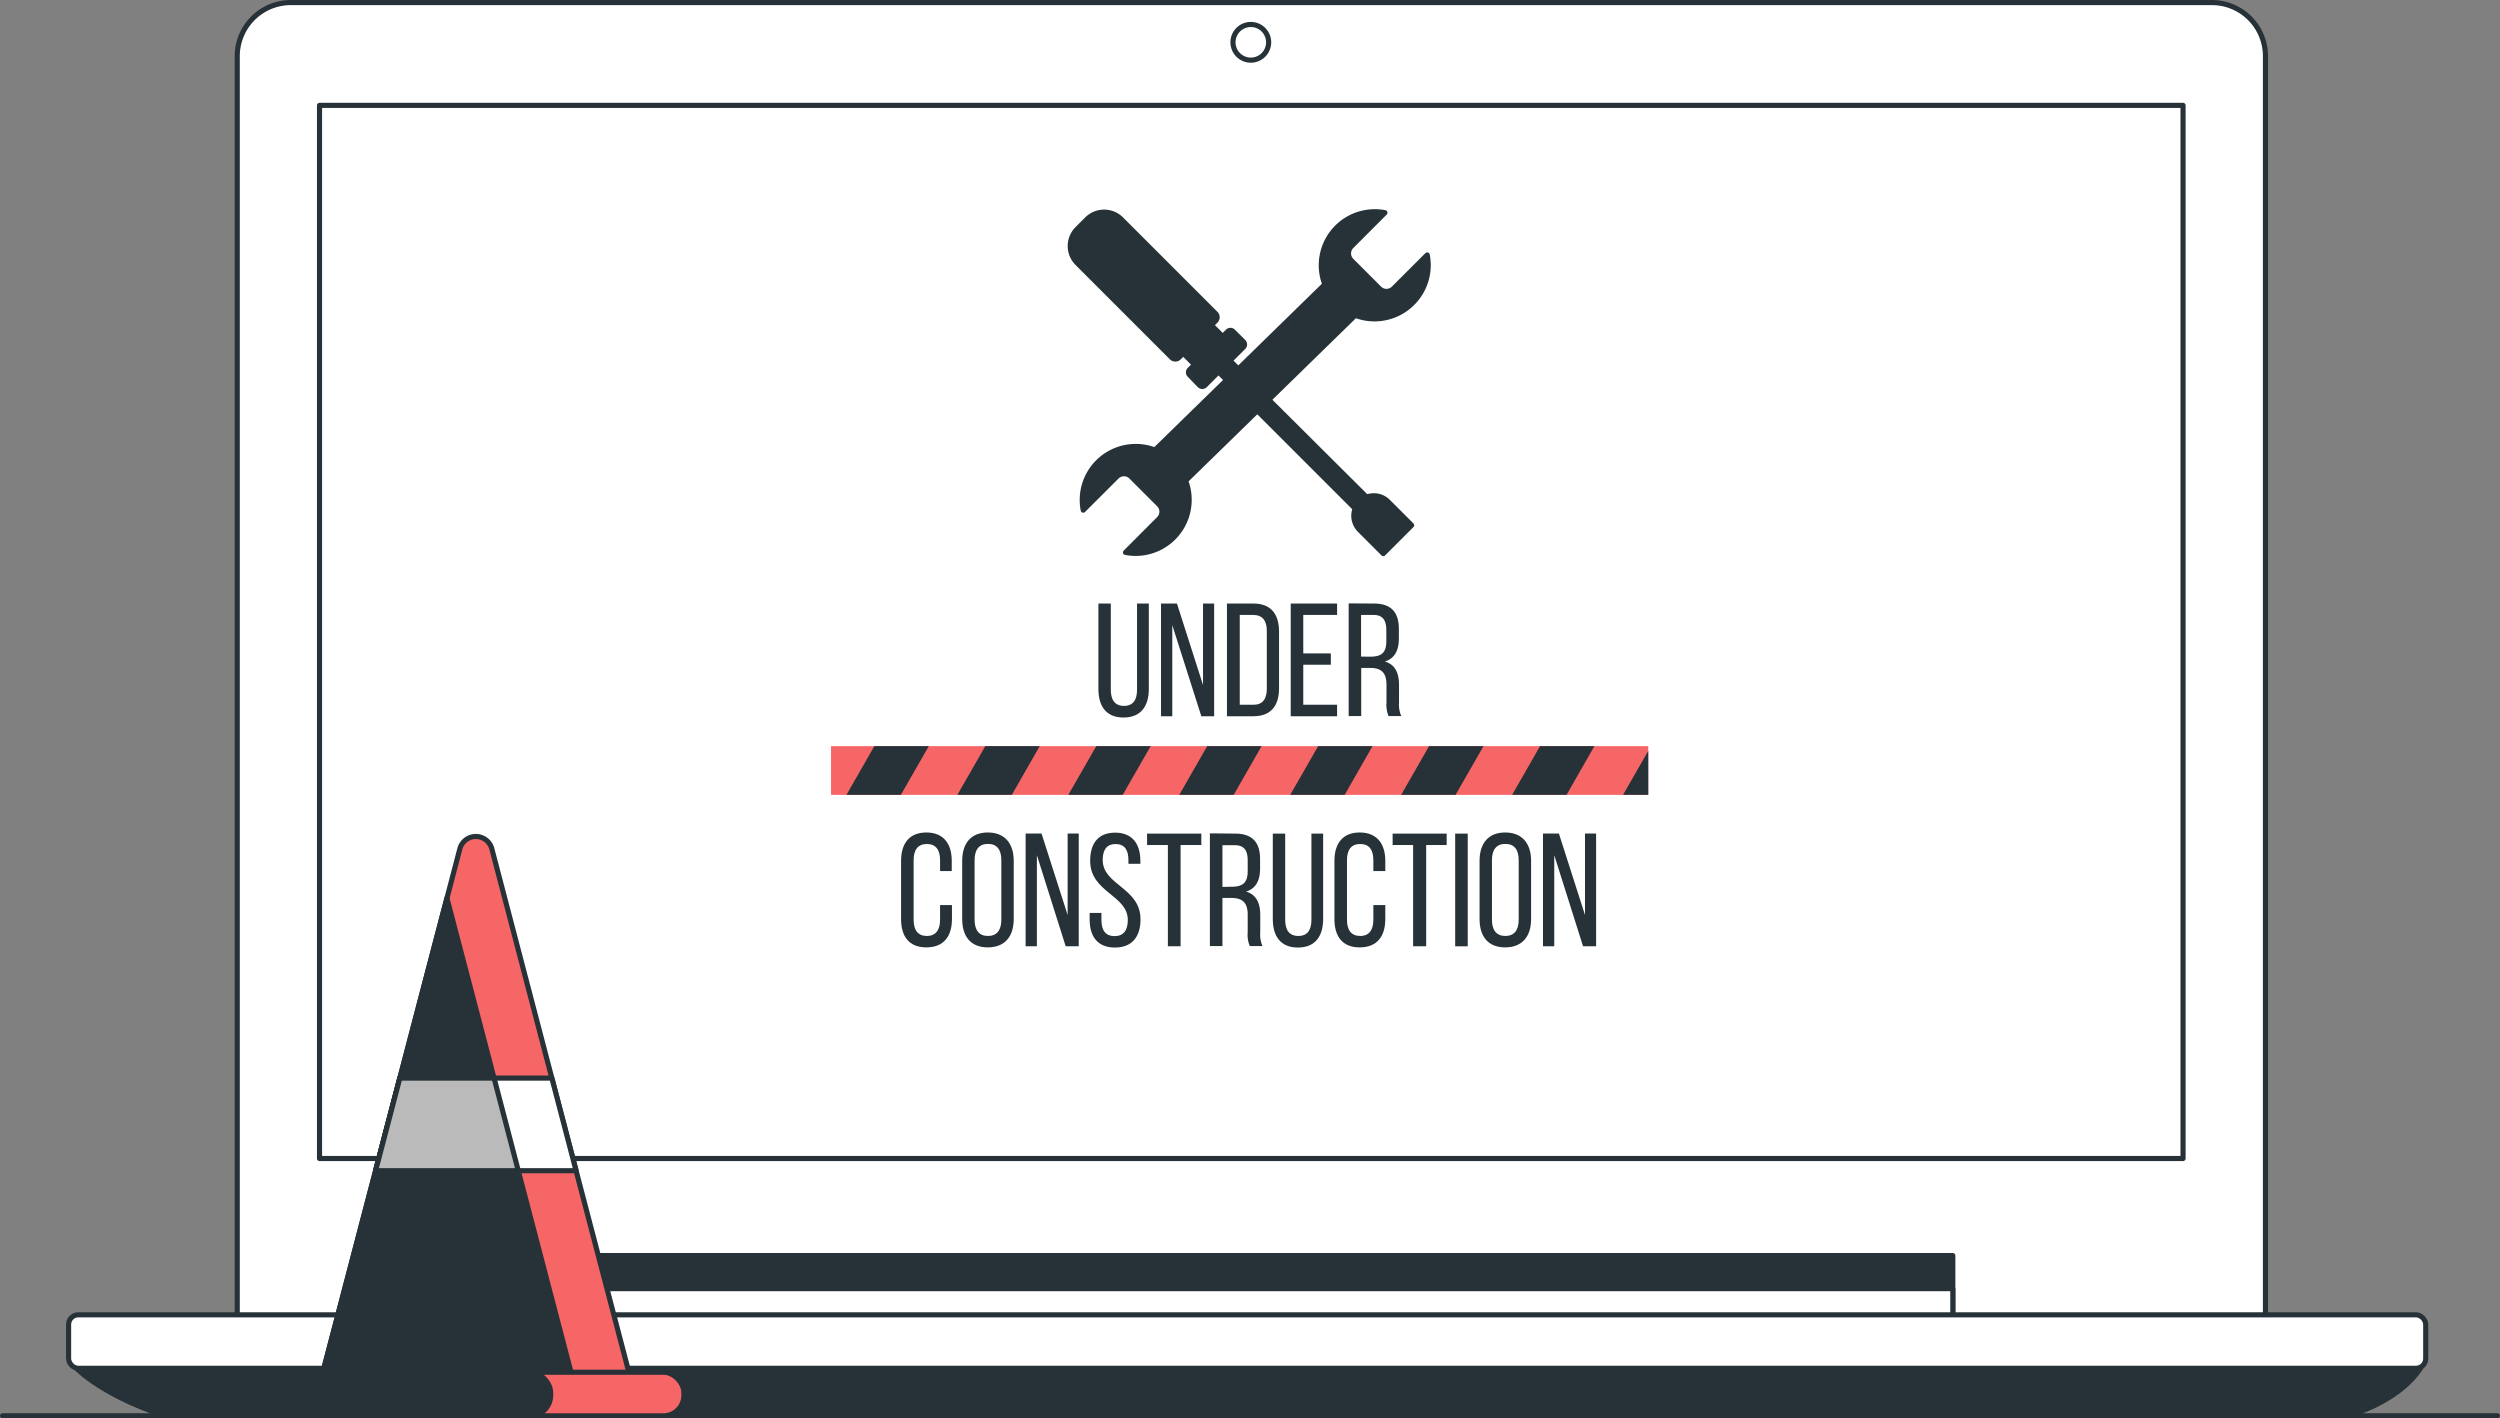 <?xml version="1.0" encoding="UTF-8" standalone="no"?>
<svg
   xmlns:dc="http://purl.org/dc/elements/1.1/"
   xmlns:cc="http://creativecommons.org/ns#"
   xmlns:rdf="http://www.w3.org/1999/02/22-rdf-syntax-ns#"
   xmlns:svg="http://www.w3.org/2000/svg"
   xmlns="http://www.w3.org/2000/svg"
   xmlns:sodipodi="http://sodipodi.sourceforge.net/DTD/sodipodi-0.dtd"
   xmlns:inkscape="http://www.inkscape.org/namespaces/inkscape"
   viewBox="0 0 488 276.87"
   version="1.1"
   id="svg87"
   sodipodi:docname="Under construction-bro.svg"
   width="488"
   height="276.87"
   inkscape:version="1.0 (9f2f71dc58, 2020-08-02)">
  <rect x="0" y="0" width="488" height="276.87" fill="#808080" stroke="none"/>
  <defs
     id="defs91" />
  <sodipodi:namedview
     pagecolor="#ffffff"
     bordercolor="#666666"
     borderopacity="1"
     objecttolerance="10"
     gridtolerance="10"
     guidetolerance="10"
     inkscape:pageopacity="0"
     inkscape:pageshadow="2"
     inkscape:window-width="1600"
     inkscape:window-height="833"
     id="namedview89"
     showgrid="false"
     fit-margin-top="0"
     fit-margin-left="0"
     fit-margin-right="0"
     fit-margin-bottom="0"
     inkscape:zoom="0.40800061"
     inkscape:cx="249.26098"
     inkscape:cy="153.38057"
     inkscape:window-x="0"
     inkscape:window-y="30"
     inkscape:window-maximized="1"
     inkscape:current-layer="svg87" />
  <g
     id="freepik--Device--inject-102"
     transform="translate(-9.5,-191.97)">
    <path
       d="m 66.26,192.47 h 375 a 10.46,10.46 0 0 1 10.46,10.46 v 246.5 H 55.81 V 202.92 a 10.46,10.46 0 0 1 10.45,-10.45 z"
       style="fill:#ffffff;stroke:#263238;stroke-linecap:round;stroke-linejoin:round"
       id="path2" />
    <rect
       x="71.87"
       y="212.54"
       width="363.76"
       height="205.57"
       style="fill:none;stroke:#263238;stroke-linecap:round;stroke-linejoin:round"
       id="rect4" />
    <rect
       x="118.62"
       y="437.06"
       width="272.07"
       height="13.4"
       style="fill:#263238;stroke:#263238;stroke-linecap:round;stroke-linejoin:round"
       id="rect6" />
    <rect
       x="118.62"
       y="443.51"
       width="272.07"
       height="6.95"
       style="fill:#ffffff;stroke:#263238;stroke-linecap:round;stroke-linejoin:round"
       id="rect8" />
    <path
       d="m 23.79,458.4 c 0,0 4.47,5.47 17.88,9.93 h 426 c 0,0 9.93,-2.48 14.4,-9.43 z"
       style="fill:#263238;stroke:#263238;stroke-linecap:round;stroke-linejoin:round"
       id="path10" />
    <rect
       x="22.89"
       y="448.62"
       width="460.11"
       height="10.44"
       rx="1.89"
       style="fill:#ffffff;stroke:#263238;stroke-linecap:round;stroke-linejoin:round"
       id="rect12" />
    <path
       d="m 257.14,200.24 a 3.48,3.48 0 1 0 -3.48,3.47 3.48,3.48 0 0 0 3.48,-3.47 z"
       style="fill:#ffffff;stroke:#263238;stroke-linecap:round;stroke-linejoin:round"
       id="path14" />
    <line
       x1="10"
       y1="468.33"
       x2="497"
       y2="468.33"
       style="fill:none;stroke:#263238;stroke-linecap:round;stroke-linejoin:round"
       id="line16" />
  </g>
  <g
     id="freepik--Sign--inject-102"
     transform="translate(-9.5,-191.97)">
    <path
       d="m 285.22,251.12 a 10.43,10.43 0 0 0 2.87,-9.38 l -6.55,6.54 a 2,2 0 0 1 -2.8,0 l -5.44,-5.44 a 2,2 0 0 1 0,-2.8 l 6.54,-6.55 a 10.45,10.45 0 0 0 -11.73,14 l -16.9,16.51 -1.63,-1.63 2.66,-2.66 a 0.74,0.74 0 0 0 0,-1 l -2.06,-2.05 a 0.72,0.72 0 0 0 -1,0 l -1,1 -2.23,-2.22 0.86,-0.86 a 1,1 0 0 0 0,-1.37 l -18.44,-18.44 a 4.73,4.73 0 0 0 -6.69,0 l -1.88,1.88 a 4.73,4.73 0 0 0 0,6.69 l 18.44,18.44 a 1,1 0 0 0 1.37,0 l 0.85,-0.86 2.23,2.23 -1,1 a 0.72,0.72 0 0 0 0,1 l 2,2.06 a 0.74,0.74 0 0 0 1,0 l 2.66,-2.66 1.6,1.6 -14,13.67 a 10.44,10.44 0 0 0 -14,11.73 l 6.55,-6.54 a 2,2 0 0 1 2.8,0 l 5.44,5.44 a 2,2 0 0 1 0,2.8 l -6.54,6.55 a 10.45,10.45 0 0 0 11.73,-14 l 14,-13.66 19.1,19.1 a 3.92,3.92 0 0 0 0.88,4.18 l 4.61,4.61 5.53,-5.53 -4.61,-4.61 a 3.92,3.92 0 0 0 -4.18,-0.88 L 257.16,270 274.05,253.51 a 10.45,10.45 0 0 0 11.17,-2.39 z"
       style="fill:#263238;stroke:#263238;stroke-linecap:round;stroke-linejoin:round"
       id="path19" />
    <path
       d="m 226.33,326.59 c 0,2 0.79,3.17 2.58,3.17 1.79,0 2.54,-1.19 2.54,-3.17 v -16.81 h 2.3 v 16.69 c 0,3.33 -1.54,5.56 -4.94,5.56 -3.4,0 -4.9,-2.23 -4.9,-5.56 v -16.69 h 2.42 z"
       style="fill:#263238"
       id="path21" />
    <path
       d="m 238.33,331.78 h -2.2 v -22 h 3.11 l 5.09,15.9 v -15.9 h 2.17 v 22 H 244 L 238.33,314 Z"
       style="fill:#263238"
       id="path23" />
    <path
       d="m 254.17,309.78 c 3.42,0 5,2.08 5,5.47 v 11.09 c 0,3.36 -1.57,5.44 -5,5.44 H 249 v -22 z m 0,19.76 c 1.76,0 2.61,-1.09 2.61,-3.11 v -11.31 c 0,-2 -0.85,-3.11 -2.64,-3.11 h -2.64 v 17.53 z"
       style="fill:#263238"
       id="path25" />
    <path
       d="m 269.28,319.52 v 2.2 h -5.38 v 7.82 h 6.6 v 2.24 h -9.05 v -22 h 9.05 V 312 h -6.6 v 7.51 z"
       style="fill:#263238"
       id="path27" />
    <path
       d="m 277.66,309.78 c 3.46,0 4.9,1.76 4.9,5 v 1.79 c 0,2.42 -0.85,3.93 -2.73,4.53 2,0.59 2.76,2.23 2.76,4.58 v 3.43 a 5.64,5.64 0 0 0 0.44,2.64 h -2.48 a 5.83,5.83 0 0 1 -0.41,-2.68 v -3.45 c 0,-2.48 -1.16,-3.27 -3.2,-3.27 h -1.73 v 9.4 h -2.45 v -22 z M 277,320.15 c 2,0 3.11,-0.63 3.11,-3 V 315 c 0,-2 -0.72,-3 -2.54,-3 h -2.39 v 8.14 z"
       style="fill:#263238"
       id="path29" />
    <path
       d="m 195.28,360 v 2 H 193 v -2.11 c 0,-2 -0.79,-3.17 -2.58,-3.17 -1.79,0 -2.58,1.19 -2.58,3.17 v 11.61 c 0,2 0.82,3.17 2.58,3.17 1.76,0 2.58,-1.19 2.58,-3.17 v -2.86 h 2.32 v 2.73 c 0,3.33 -1.57,5.53 -5,5.53 -3.43,0 -4.93,-2.2 -4.93,-5.53 V 360 c 0,-3.33 1.57,-5.53 4.93,-5.53 3.36,0 4.96,2.2 4.96,5.53 z"
       style="fill:#263238"
       id="path31" />
    <path
       d="m 197.32,360 c 0,-3.36 1.67,-5.53 5,-5.53 3.33,0 5.06,2.17 5.06,5.53 v 11.37 c 0,3.33 -1.67,5.53 -5.06,5.53 -3.39,0 -5,-2.2 -5,-5.53 z m 2.42,11.5 c 0,2 0.85,3.17 2.61,3.17 1.76,0 2.61,-1.16 2.61,-3.17 v -11.63 c 0,-2 -0.82,-3.17 -2.61,-3.17 -1.79,0 -2.61,1.19 -2.61,3.17 z"
       style="fill:#263238"
       id="path33" />
    <path
       d="m 211.9,376.68 h -2.2 v -22 h 3.11 l 5.09,15.9 v -15.9 h 2.17 v 22 h -2.55 L 211.9,358.9 Z"
       style="fill:#263238"
       id="path35" />
    <path
       d="m 232.1,360 v 0.59 h -2.33 v -0.72 c 0,-2 -0.75,-3.14 -2.51,-3.14 -1.76,0 -2.51,1.16 -2.51,3.11 0,4.93 7.38,5.4 7.38,11.59 0,3.33 -1.6,5.5 -5,5.5 -3.4,0 -4.93,-2.17 -4.93,-5.5 v -1.25 h 2.3 v 1.38 c 0,2 0.81,3.14 2.57,3.14 1.76,0 2.58,-1.16 2.58,-3.14 0,-4.9 -7.35,-5.37 -7.35,-11.56 0,-3.4 1.57,-5.5 4.87,-5.5 3.3,0 4.93,2.14 4.93,5.5 z"
       style="fill:#263238"
       id="path37" />
    <path
       d="m 237.47,376.68 v -19.76 h -4.06 v -2.23 H 244 v 2.23 h -4.05 v 19.76 z"
       style="fill:#263238"
       id="path39" />
    <path
       d="m 250.57,354.69 c 3.45,0 4.9,1.76 4.9,5 v 1.8 c 0,2.41 -0.85,3.92 -2.73,4.52 2,0.6 2.76,2.23 2.76,4.59 v 3.4 a 5.47,5.47 0 0 0 0.44,2.64 h -2.48 a 5.65,5.65 0 0 1 -0.41,-2.67 v -3.46 c 0,-2.48 -1.16,-3.26 -3.21,-3.26 h -1.72 v 9.39 h -2.45 v -22 z m -0.63,10.37 c 1.95,0 3.11,-0.63 3.11,-3 v -2.11 c 0,-2 -0.72,-3 -2.55,-3 h -2.38 v 8.14 z"
       style="fill:#263238"
       id="path41" />
    <path
       d="m 260.37,371.5 c 0,2 0.78,3.17 2.57,3.17 1.79,0 2.55,-1.19 2.55,-3.17 v -16.81 h 2.29 v 16.68 c 0,3.33 -1.54,5.56 -4.93,5.56 -3.39,0 -4.9,-2.23 -4.9,-5.56 v -16.68 h 2.42 z"
       style="fill:#263238"
       id="path43" />
    <path
       d="m 279.91,360 v 2 h -2.33 v -2.11 c 0,-2 -0.78,-3.17 -2.57,-3.17 -1.79,0 -2.58,1.19 -2.58,3.17 v 11.61 c 0,2 0.82,3.17 2.58,3.17 1.76,0 2.57,-1.19 2.57,-3.17 v -2.86 h 2.33 v 2.73 c 0,3.33 -1.57,5.53 -5,5.53 -3.43,0 -4.93,-2.2 -4.93,-5.53 V 360 c 0,-3.33 1.57,-5.53 4.93,-5.53 3.36,0 5,2.2 5,5.53 z"
       style="fill:#263238"
       id="path45" />
    <path
       d="m 285.34,376.68 v -19.76 h -4 v -2.23 h 10.55 v 2.23 h -4 v 19.76 z"
       style="fill:#263238"
       id="path47" />
    <path
       d="m 296,354.69 v 22 h -2.45 v -22 z"
       style="fill:#263238"
       id="path49" />
    <path
       d="m 298.31,360 c 0,-3.36 1.67,-5.53 5,-5.53 3.33,0 5.06,2.17 5.06,5.53 v 11.37 c 0,3.33 -1.67,5.53 -5.06,5.53 -3.39,0 -5,-2.2 -5,-5.53 z m 2.42,11.5 c 0,2 0.85,3.17 2.61,3.17 1.76,0 2.61,-1.16 2.61,-3.17 v -11.63 c 0,-2 -0.82,-3.17 -2.61,-3.17 -1.79,0 -2.61,1.19 -2.61,3.17 z"
       style="fill:#263238"
       id="path51" />
    <path
       d="m 312.89,376.68 h -2.2 v -22 h 3.11 l 5.09,15.9 v -15.9 h 2.17 v 22 h -2.55 l -5.62,-17.78 z"
       style="fill:#263238"
       id="path53" />
    <rect
       x="171.72"
       y="337.62"
       width="159.52"
       height="9.51"
       style="fill:#f76666"
       id="rect55" />
    <polygon
       points="218.04,347.12 228.66,347.12 234.11,337.62 223.49,337.62 "
       style="fill:#263238"
       id="polygon57" />
    <polygon
       points="326.32,347.12 331.24,347.12 331.24,338.54 "
       style="fill:#263238"
       id="polygon59" />
    <polygon
       points="239.7,347.12 250.32,347.12 255.76,337.62 245.14,337.62 "
       style="fill:#263238"
       id="polygon61" />
    <polygon
       points="196.38,347.12 207.01,347.12 212.45,337.62 201.83,337.62 "
       style="fill:#263238"
       id="polygon63" />
    <polygon
       points="190.8,337.62 180.17,337.62 174.73,347.12 185.35,347.12 "
       style="fill:#263238"
       id="polygon65" />
    <polygon
       points="304.67,347.12 315.29,347.12 320.73,337.62 310.11,337.62 "
       style="fill:#263238"
       id="polygon67" />
    <polygon
       points="261.35,347.12 271.98,347.12 277.42,337.62 266.8,337.62 "
       style="fill:#263238"
       id="polygon69" />
    <polygon
       points="283.01,347.12 293.63,347.12 299.08,337.62 288.45,337.62 "
       style="fill:#263238"
       id="polygon71" />
  </g>
  <g
     id="freepik--Cone--inject-102"
     transform="translate(-9.5,-191.97)">
    <path
       d="M 99.24,357.75 71.92,462.12 h 60.93 L 105.53,357.75 a 3.23,3.23 0 0 0 -6.29,0 z"
       style="fill:#f76666;stroke:#263238;stroke-linecap:round;stroke-linejoin:round"
       id="path74" />
    <polygon
       points="96.74,367.29 71.92,462.12 121.56,462.12 "
       style="fill:#263238;stroke:#263238;stroke-linecap:round;stroke-linejoin:round"
       id="polygon76" />
    <rect
       x="59"
       y="459.83"
       width="84"
       height="8.51"
       rx="4"
       style="fill:#f76666;stroke:#263238;stroke-linecap:round;stroke-linejoin:round"
       id="rect78" />
    <rect
       x="59"
       y="459.83"
       width="57.99"
       height="8.51"
       rx="4"
       style="fill:#263238;stroke:#263238;stroke-linecap:round;stroke-linejoin:round"
       id="rect80" />
    <polygon
       points="117.22,402.41 87.55,402.41 82.82,420.49 121.95,420.49 "
       style="fill:#ffffff;stroke:#263238;stroke-linecap:round;stroke-linejoin:round"
       id="polygon82" />
    <polygon
       points="105.94,402.41 87.55,402.41 82.82,420.49 110.67,420.49 "
       style="fill:#bababa;stroke:#263238;stroke-linecap:round;stroke-linejoin:round"
       id="polygon84" />
  </g>
</svg>
